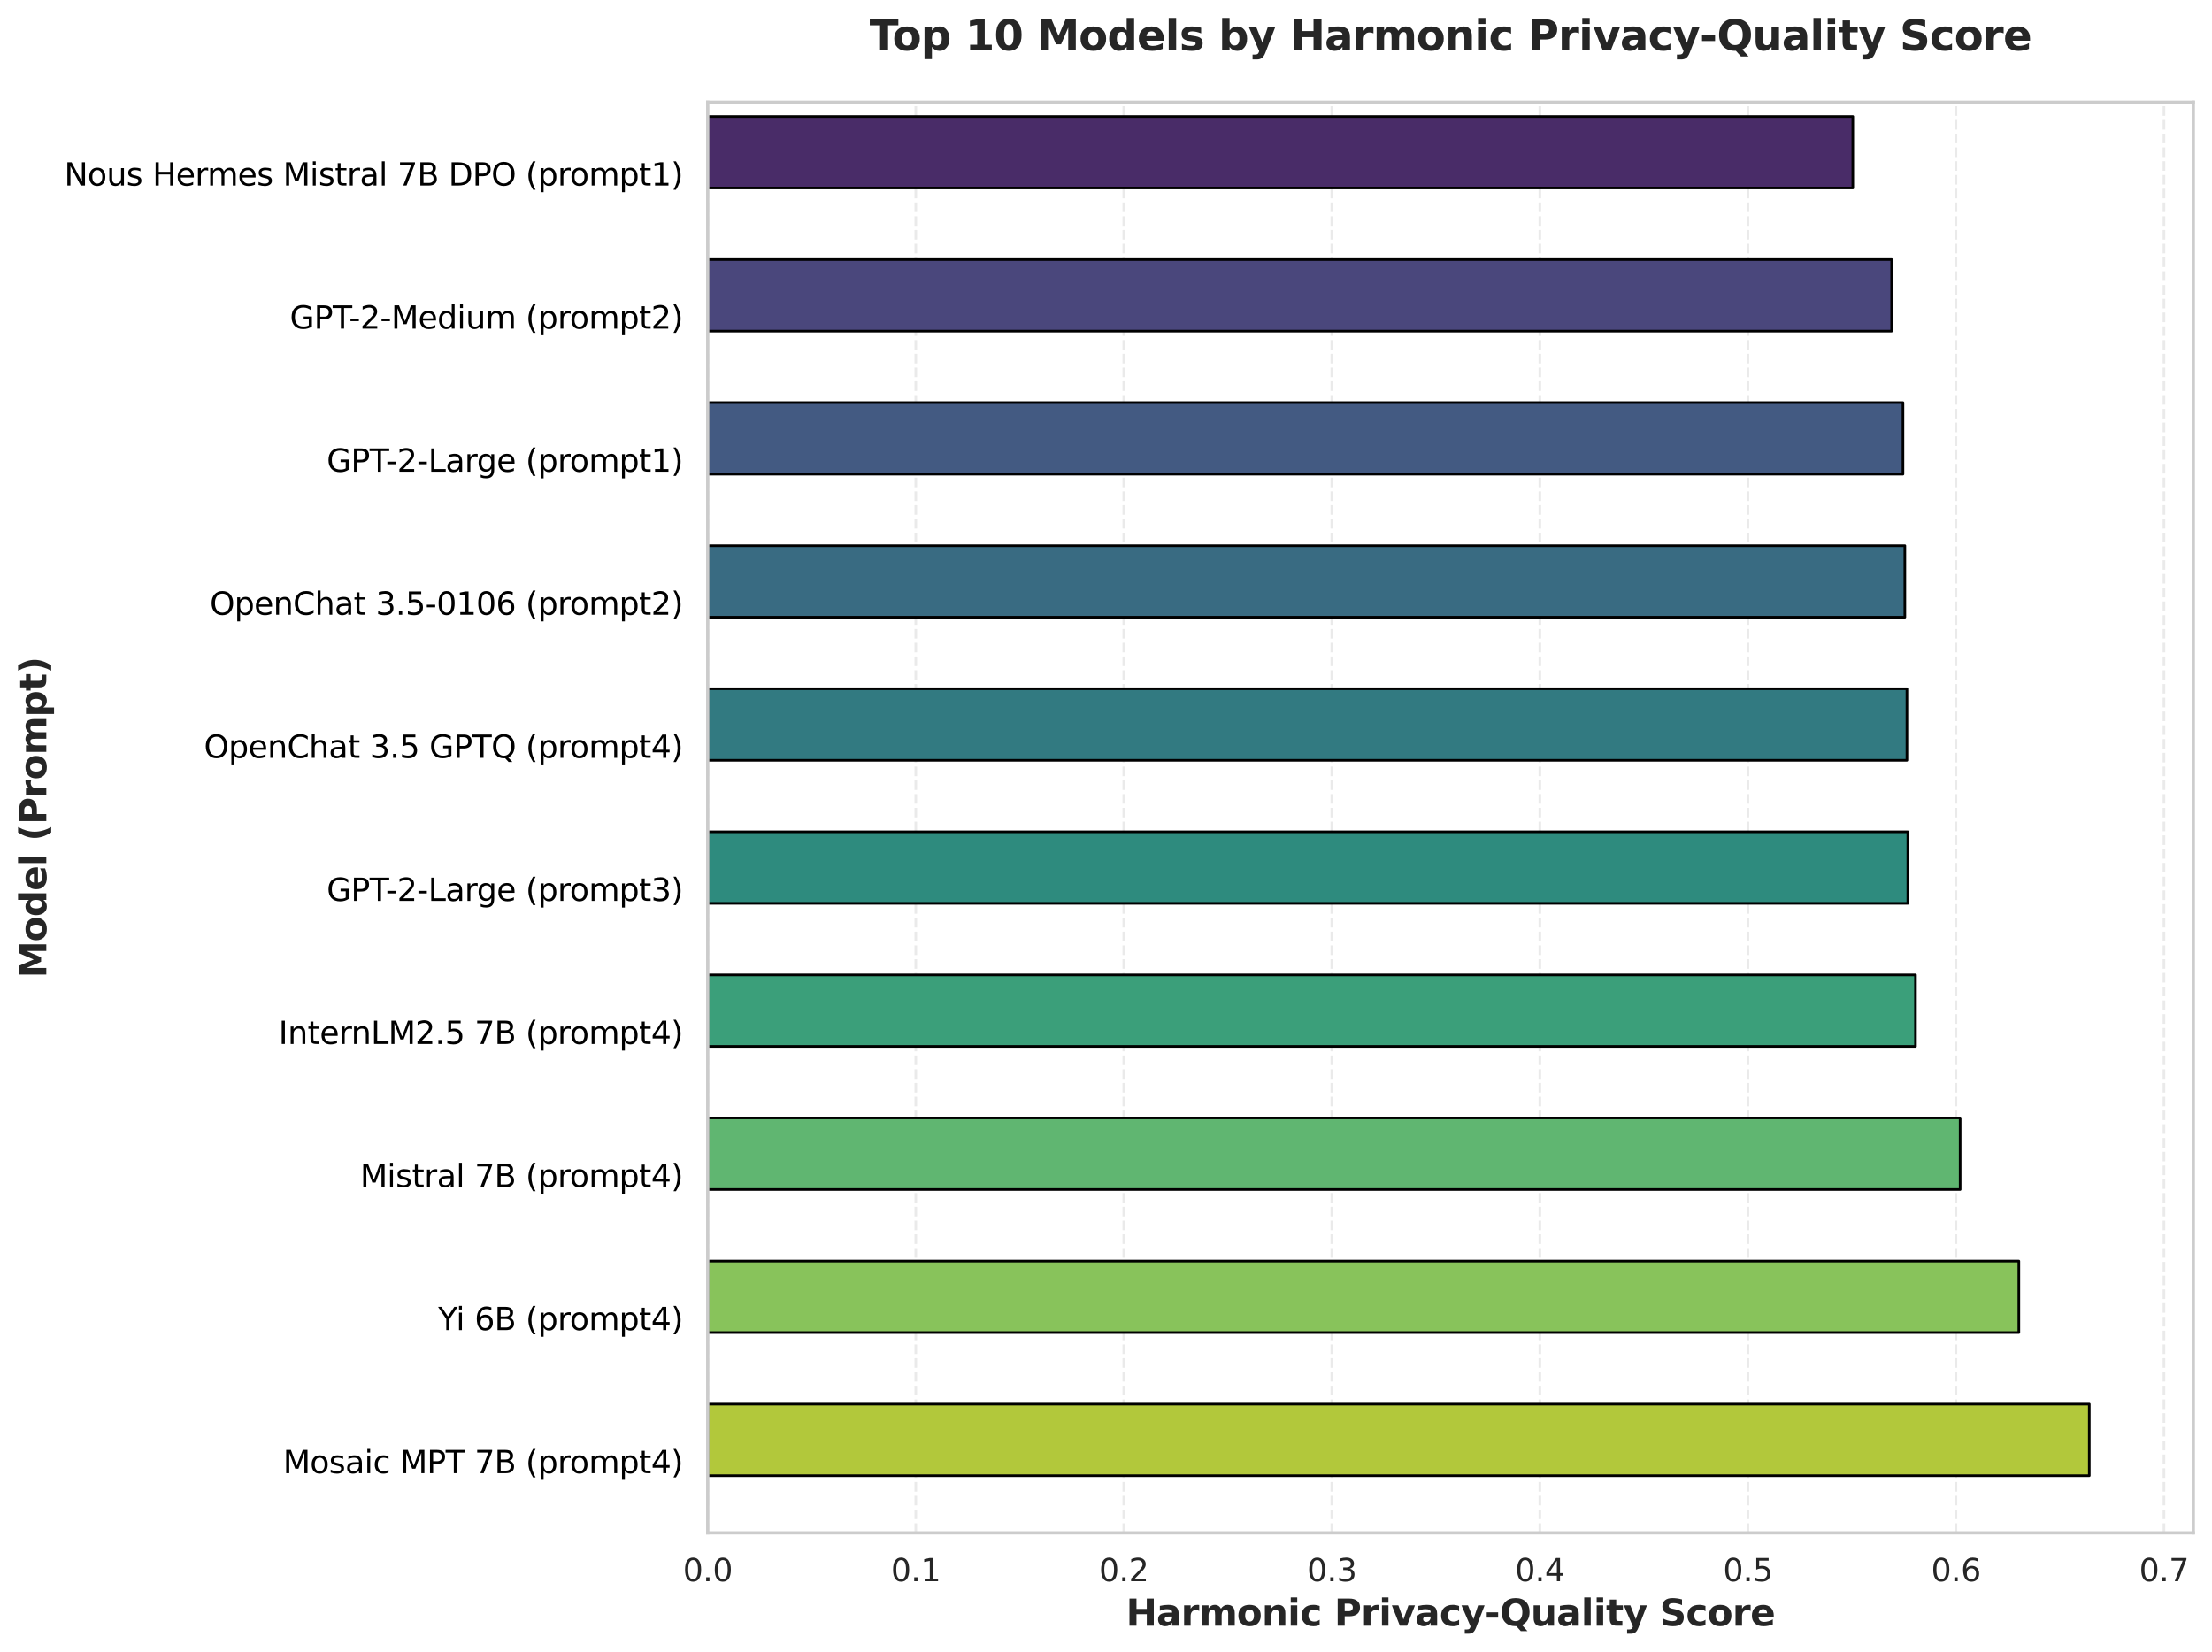 <?xml version="1.0" encoding="utf-8" standalone="no"?>
<!DOCTYPE svg PUBLIC "-//W3C//DTD SVG 1.1//EN"
  "http://www.w3.org/Graphics/SVG/1.1/DTD/svg11.dtd">
<svg xmlns:xlink="http://www.w3.org/1999/xlink" width="852.147pt" height="636.47pt" viewBox="0 0 852.147 636.47" xmlns="http://www.w3.org/2000/svg" version="1.1">
 <defs>
  <style type="text/css">*{stroke-linejoin: round; stroke-linecap: butt}</style>
 </defs>
 <g id="figure_1">
  <g id="patch_1">
   <path d="M 0 636.47 
L 852.147 636.47 
L 852.147 0 
L 0 0 
z
" style="fill: #ffffff"/>
  </g>
  <g id="axes_1">
   <g id="patch_2">
    <path d="M 272.637 590.497 
L 844.947 590.497 
L 844.947 39.358 
L 272.637 39.358 
z
" style="fill: #ffffff"/>
   </g>
   <g id="matplotlib.axis_1">
    <g id="xtick_1">
     <g id="line2d_1">
      <path d="M 272.637 590.497 
L 272.637 39.358 
" clip-path="url(#pc11c93d2ca)" style="fill: none; stroke-dasharray: 3.7,1.6; stroke-dashoffset: 0; stroke: #cccccc; stroke-opacity: 0.4"/>
     </g>
     <g id="text_1">
      <!-- 0.0 -->
      <g style="fill: #262626" transform="translate(263.095 609.116) scale(0.12 -0.12)">
       <defs>
        <path id="DejaVuSans-30" d="M 2034 4250 
Q 1547 4250 1301 3770 
Q 1056 3291 1056 2328 
Q 1056 1369 1301 889 
Q 1547 409 2034 409 
Q 2525 409 2770 889 
Q 3016 1369 3016 2328 
Q 3016 3291 2770 3770 
Q 2525 4250 2034 4250 
z
M 2034 4750 
Q 2819 4750 3233 4129 
Q 3647 3509 3647 2328 
Q 3647 1150 3233 529 
Q 2819 -91 2034 -91 
Q 1250 -91 836 529 
Q 422 1150 422 2328 
Q 422 3509 836 4129 
Q 1250 4750 2034 4750 
z
" transform="scale(0.016)"/>
        <path id="DejaVuSans-2e" d="M 684 794 
L 1344 794 
L 1344 0 
L 684 0 
L 684 794 
z
" transform="scale(0.016)"/>
       </defs>
       <use xlink:href="#DejaVuSans-30"/>
       <use xlink:href="#DejaVuSans-2e" transform="translate(63.623 0)"/>
       <use xlink:href="#DejaVuSans-30" transform="translate(95.41 0)"/>
      </g>
     </g>
    </g>
    <g id="xtick_2">
     <g id="line2d_2">
      <path d="M 352.781 590.497 
L 352.781 39.358 
" clip-path="url(#pc11c93d2ca)" style="fill: none; stroke-dasharray: 3.7,1.6; stroke-dashoffset: 0; stroke: #cccccc; stroke-opacity: 0.4"/>
     </g>
     <g id="text_2">
      <!-- 0.1 -->
      <g style="fill: #262626" transform="translate(343.239 609.116) scale(0.12 -0.12)">
       <defs>
        <path id="DejaVuSans-31" d="M 794 531 
L 1825 531 
L 1825 4091 
L 703 3866 
L 703 4441 
L 1819 4666 
L 2450 4666 
L 2450 531 
L 3481 531 
L 3481 0 
L 794 0 
L 794 531 
z
" transform="scale(0.016)"/>
       </defs>
       <use xlink:href="#DejaVuSans-30"/>
       <use xlink:href="#DejaVuSans-2e" transform="translate(63.623 0)"/>
       <use xlink:href="#DejaVuSans-31" transform="translate(95.41 0)"/>
      </g>
     </g>
    </g>
    <g id="xtick_3">
     <g id="line2d_3">
      <path d="M 432.925 590.497 
L 432.925 39.358 
" clip-path="url(#pc11c93d2ca)" style="fill: none; stroke-dasharray: 3.7,1.6; stroke-dashoffset: 0; stroke: #cccccc; stroke-opacity: 0.4"/>
     </g>
     <g id="text_3">
      <!-- 0.2 -->
      <g style="fill: #262626" transform="translate(423.383 609.116) scale(0.12 -0.12)">
       <defs>
        <path id="DejaVuSans-32" d="M 1228 531 
L 3431 531 
L 3431 0 
L 469 0 
L 469 531 
Q 828 903 1448 1529 
Q 2069 2156 2228 2338 
Q 2531 2678 2651 2914 
Q 2772 3150 2772 3378 
Q 2772 3750 2511 3984 
Q 2250 4219 1831 4219 
Q 1534 4219 1204 4116 
Q 875 4013 500 3803 
L 500 4441 
Q 881 4594 1212 4672 
Q 1544 4750 1819 4750 
Q 2544 4750 2975 4387 
Q 3406 4025 3406 3419 
Q 3406 3131 3298 2873 
Q 3191 2616 2906 2266 
Q 2828 2175 2409 1742 
Q 1991 1309 1228 531 
z
" transform="scale(0.016)"/>
       </defs>
       <use xlink:href="#DejaVuSans-30"/>
       <use xlink:href="#DejaVuSans-2e" transform="translate(63.623 0)"/>
       <use xlink:href="#DejaVuSans-32" transform="translate(95.41 0)"/>
      </g>
     </g>
    </g>
    <g id="xtick_4">
     <g id="line2d_4">
      <path d="M 513.069 590.497 
L 513.069 39.358 
" clip-path="url(#pc11c93d2ca)" style="fill: none; stroke-dasharray: 3.7,1.6; stroke-dashoffset: 0; stroke: #cccccc; stroke-opacity: 0.4"/>
     </g>
     <g id="text_4">
      <!-- 0.3 -->
      <g style="fill: #262626" transform="translate(503.527 609.116) scale(0.12 -0.12)">
       <defs>
        <path id="DejaVuSans-33" d="M 2597 2516 
Q 3050 2419 3304 2112 
Q 3559 1806 3559 1356 
Q 3559 666 3084 287 
Q 2609 -91 1734 -91 
Q 1441 -91 1130 -33 
Q 819 25 488 141 
L 488 750 
Q 750 597 1062 519 
Q 1375 441 1716 441 
Q 2309 441 2620 675 
Q 2931 909 2931 1356 
Q 2931 1769 2642 2001 
Q 2353 2234 1838 2234 
L 1294 2234 
L 1294 2753 
L 1863 2753 
Q 2328 2753 2575 2939 
Q 2822 3125 2822 3475 
Q 2822 3834 2567 4026 
Q 2313 4219 1838 4219 
Q 1578 4219 1281 4162 
Q 984 4106 628 3988 
L 628 4550 
Q 988 4650 1302 4700 
Q 1616 4750 1894 4750 
Q 2613 4750 3031 4423 
Q 3450 4097 3450 3541 
Q 3450 3153 3228 2886 
Q 3006 2619 2597 2516 
z
" transform="scale(0.016)"/>
       </defs>
       <use xlink:href="#DejaVuSans-30"/>
       <use xlink:href="#DejaVuSans-2e" transform="translate(63.623 0)"/>
       <use xlink:href="#DejaVuSans-33" transform="translate(95.41 0)"/>
      </g>
     </g>
    </g>
    <g id="xtick_5">
     <g id="line2d_5">
      <path d="M 593.212 590.497 
L 593.212 39.358 
" clip-path="url(#pc11c93d2ca)" style="fill: none; stroke-dasharray: 3.7,1.6; stroke-dashoffset: 0; stroke: #cccccc; stroke-opacity: 0.4"/>
     </g>
     <g id="text_5">
      <!-- 0.4 -->
      <g style="fill: #262626" transform="translate(583.671 609.116) scale(0.12 -0.12)">
       <defs>
        <path id="DejaVuSans-34" d="M 2419 4116 
L 825 1625 
L 2419 1625 
L 2419 4116 
z
M 2253 4666 
L 3047 4666 
L 3047 1625 
L 3713 1625 
L 3713 1100 
L 3047 1100 
L 3047 0 
L 2419 0 
L 2419 1100 
L 313 1100 
L 313 1709 
L 2253 4666 
z
" transform="scale(0.016)"/>
       </defs>
       <use xlink:href="#DejaVuSans-30"/>
       <use xlink:href="#DejaVuSans-2e" transform="translate(63.623 0)"/>
       <use xlink:href="#DejaVuSans-34" transform="translate(95.41 0)"/>
      </g>
     </g>
    </g>
    <g id="xtick_6">
     <g id="line2d_6">
      <path d="M 673.356 590.497 
L 673.356 39.358 
" clip-path="url(#pc11c93d2ca)" style="fill: none; stroke-dasharray: 3.7,1.6; stroke-dashoffset: 0; stroke: #cccccc; stroke-opacity: 0.4"/>
     </g>
     <g id="text_6">
      <!-- 0.5 -->
      <g style="fill: #262626" transform="translate(663.814 609.116) scale(0.12 -0.12)">
       <defs>
        <path id="DejaVuSans-35" d="M 691 4666 
L 3169 4666 
L 3169 4134 
L 1269 4134 
L 1269 2991 
Q 1406 3038 1543 3061 
Q 1681 3084 1819 3084 
Q 2600 3084 3056 2656 
Q 3513 2228 3513 1497 
Q 3513 744 3044 326 
Q 2575 -91 1722 -91 
Q 1428 -91 1123 -41 
Q 819 9 494 109 
L 494 744 
Q 775 591 1075 516 
Q 1375 441 1709 441 
Q 2250 441 2565 725 
Q 2881 1009 2881 1497 
Q 2881 1984 2565 2268 
Q 2250 2553 1709 2553 
Q 1456 2553 1204 2497 
Q 953 2441 691 2322 
L 691 4666 
z
" transform="scale(0.016)"/>
       </defs>
       <use xlink:href="#DejaVuSans-30"/>
       <use xlink:href="#DejaVuSans-2e" transform="translate(63.623 0)"/>
       <use xlink:href="#DejaVuSans-35" transform="translate(95.41 0)"/>
      </g>
     </g>
    </g>
    <g id="xtick_7">
     <g id="line2d_7">
      <path d="M 753.5 590.497 
L 753.5 39.358 
" clip-path="url(#pc11c93d2ca)" style="fill: none; stroke-dasharray: 3.7,1.6; stroke-dashoffset: 0; stroke: #cccccc; stroke-opacity: 0.4"/>
     </g>
     <g id="text_7">
      <!-- 0.6 -->
      <g style="fill: #262626" transform="translate(743.958 609.116) scale(0.12 -0.12)">
       <defs>
        <path id="DejaVuSans-36" d="M 2113 2584 
Q 1688 2584 1439 2293 
Q 1191 2003 1191 1497 
Q 1191 994 1439 701 
Q 1688 409 2113 409 
Q 2538 409 2786 701 
Q 3034 994 3034 1497 
Q 3034 2003 2786 2293 
Q 2538 2584 2113 2584 
z
M 3366 4563 
L 3366 3988 
Q 3128 4100 2886 4159 
Q 2644 4219 2406 4219 
Q 1781 4219 1451 3797 
Q 1122 3375 1075 2522 
Q 1259 2794 1537 2939 
Q 1816 3084 2150 3084 
Q 2853 3084 3261 2657 
Q 3669 2231 3669 1497 
Q 3669 778 3244 343 
Q 2819 -91 2113 -91 
Q 1303 -91 875 529 
Q 447 1150 447 2328 
Q 447 3434 972 4092 
Q 1497 4750 2381 4750 
Q 2619 4750 2861 4703 
Q 3103 4656 3366 4563 
z
" transform="scale(0.016)"/>
       </defs>
       <use xlink:href="#DejaVuSans-30"/>
       <use xlink:href="#DejaVuSans-2e" transform="translate(63.623 0)"/>
       <use xlink:href="#DejaVuSans-36" transform="translate(95.41 0)"/>
      </g>
     </g>
    </g>
    <g id="xtick_8">
     <g id="line2d_8">
      <path d="M 833.644 590.497 
L 833.644 39.358 
" clip-path="url(#pc11c93d2ca)" style="fill: none; stroke-dasharray: 3.7,1.6; stroke-dashoffset: 0; stroke: #cccccc; stroke-opacity: 0.4"/>
     </g>
     <g id="text_8">
      <!-- 0.7 -->
      <g style="fill: #262626" transform="translate(824.102 609.116) scale(0.12 -0.12)">
       <defs>
        <path id="DejaVuSans-37" d="M 525 4666 
L 3525 4666 
L 3525 4397 
L 1831 0 
L 1172 0 
L 2766 4134 
L 525 4134 
L 525 4666 
z
" transform="scale(0.016)"/>
       </defs>
       <use xlink:href="#DejaVuSans-30"/>
       <use xlink:href="#DejaVuSans-2e" transform="translate(63.623 0)"/>
       <use xlink:href="#DejaVuSans-37" transform="translate(95.41 0)"/>
      </g>
     </g>
    </g>
    <g id="text_9">
     <!-- Harmonic Privacy-Quality Score -->
     <g style="fill: #262626" transform="translate(433.795 626.249) scale(0.14 -0.14)">
      <defs>
       <path id="DejaVuSans-Bold-48" d="M 588 4666 
L 1791 4666 
L 1791 2888 
L 3566 2888 
L 3566 4666 
L 4769 4666 
L 4769 0 
L 3566 0 
L 3566 1978 
L 1791 1978 
L 1791 0 
L 588 0 
L 588 4666 
z
" transform="scale(0.016)"/>
       <path id="DejaVuSans-Bold-61" d="M 2106 1575 
Q 1756 1575 1579 1456 
Q 1403 1338 1403 1106 
Q 1403 894 1545 773 
Q 1688 653 1941 653 
Q 2256 653 2472 879 
Q 2688 1106 2688 1447 
L 2688 1575 
L 2106 1575 
z
M 3816 1997 
L 3816 0 
L 2688 0 
L 2688 519 
Q 2463 200 2181 54 
Q 1900 -91 1497 -91 
Q 953 -91 614 226 
Q 275 544 275 1050 
Q 275 1666 698 1953 
Q 1122 2241 2028 2241 
L 2688 2241 
L 2688 2328 
Q 2688 2594 2478 2717 
Q 2269 2841 1825 2841 
Q 1466 2841 1156 2769 
Q 847 2697 581 2553 
L 581 3406 
Q 941 3494 1303 3539 
Q 1666 3584 2028 3584 
Q 2975 3584 3395 3211 
Q 3816 2838 3816 1997 
z
" transform="scale(0.016)"/>
       <path id="DejaVuSans-Bold-72" d="M 3138 2547 
Q 2991 2616 2845 2648 
Q 2700 2681 2553 2681 
Q 2122 2681 1889 2404 
Q 1656 2128 1656 1613 
L 1656 0 
L 538 0 
L 538 3500 
L 1656 3500 
L 1656 2925 
Q 1872 3269 2151 3426 
Q 2431 3584 2822 3584 
Q 2878 3584 2943 3579 
Q 3009 3575 3134 3559 
L 3138 2547 
z
" transform="scale(0.016)"/>
       <path id="DejaVuSans-Bold-6d" d="M 3781 2919 
Q 3994 3244 4286 3414 
Q 4578 3584 4928 3584 
Q 5531 3584 5847 3212 
Q 6163 2841 6163 2131 
L 6163 0 
L 5038 0 
L 5038 1825 
Q 5041 1866 5042 1909 
Q 5044 1953 5044 2034 
Q 5044 2406 4934 2573 
Q 4825 2741 4581 2741 
Q 4263 2741 4089 2478 
Q 3916 2216 3909 1719 
L 3909 0 
L 2784 0 
L 2784 1825 
Q 2784 2406 2684 2573 
Q 2584 2741 2328 2741 
Q 2006 2741 1831 2477 
Q 1656 2213 1656 1722 
L 1656 0 
L 531 0 
L 531 3500 
L 1656 3500 
L 1656 2988 
Q 1863 3284 2130 3434 
Q 2397 3584 2719 3584 
Q 3081 3584 3359 3409 
Q 3638 3234 3781 2919 
z
" transform="scale(0.016)"/>
       <path id="DejaVuSans-Bold-6f" d="M 2203 2784 
Q 1831 2784 1636 2517 
Q 1441 2250 1441 1747 
Q 1441 1244 1636 976 
Q 1831 709 2203 709 
Q 2569 709 2762 976 
Q 2956 1244 2956 1747 
Q 2956 2250 2762 2517 
Q 2569 2784 2203 2784 
z
M 2203 3584 
Q 3106 3584 3614 3096 
Q 4122 2609 4122 1747 
Q 4122 884 3614 396 
Q 3106 -91 2203 -91 
Q 1297 -91 786 396 
Q 275 884 275 1747 
Q 275 2609 786 3096 
Q 1297 3584 2203 3584 
z
" transform="scale(0.016)"/>
       <path id="DejaVuSans-Bold-6e" d="M 4056 2131 
L 4056 0 
L 2931 0 
L 2931 347 
L 2931 1631 
Q 2931 2084 2911 2256 
Q 2891 2428 2841 2509 
Q 2775 2619 2662 2680 
Q 2550 2741 2406 2741 
Q 2056 2741 1856 2470 
Q 1656 2200 1656 1722 
L 1656 0 
L 538 0 
L 538 3500 
L 1656 3500 
L 1656 2988 
Q 1909 3294 2193 3439 
Q 2478 3584 2822 3584 
Q 3428 3584 3742 3212 
Q 4056 2841 4056 2131 
z
" transform="scale(0.016)"/>
       <path id="DejaVuSans-Bold-69" d="M 538 3500 
L 1656 3500 
L 1656 0 
L 538 0 
L 538 3500 
z
M 538 4863 
L 1656 4863 
L 1656 3950 
L 538 3950 
L 538 4863 
z
" transform="scale(0.016)"/>
       <path id="DejaVuSans-Bold-63" d="M 3366 3391 
L 3366 2478 
Q 3138 2634 2908 2709 
Q 2678 2784 2431 2784 
Q 1963 2784 1702 2511 
Q 1441 2238 1441 1747 
Q 1441 1256 1702 982 
Q 1963 709 2431 709 
Q 2694 709 2930 787 
Q 3166 866 3366 1019 
L 3366 103 
Q 3103 6 2833 -42 
Q 2563 -91 2291 -91 
Q 1344 -91 809 395 
Q 275 881 275 1747 
Q 275 2613 809 3098 
Q 1344 3584 2291 3584 
Q 2566 3584 2833 3536 
Q 3100 3488 3366 3391 
z
" transform="scale(0.016)"/>
       <path id="DejaVuSans-Bold-20" transform="scale(0.016)"/>
       <path id="DejaVuSans-Bold-50" d="M 588 4666 
L 2584 4666 
Q 3475 4666 3951 4270 
Q 4428 3875 4428 3144 
Q 4428 2409 3951 2014 
Q 3475 1619 2584 1619 
L 1791 1619 
L 1791 0 
L 588 0 
L 588 4666 
z
M 1791 3794 
L 1791 2491 
L 2456 2491 
Q 2806 2491 2997 2661 
Q 3188 2831 3188 3144 
Q 3188 3456 2997 3625 
Q 2806 3794 2456 3794 
L 1791 3794 
z
" transform="scale(0.016)"/>
       <path id="DejaVuSans-Bold-76" d="M 97 3500 
L 1216 3500 
L 2088 1081 
L 2956 3500 
L 4078 3500 
L 2700 0 
L 1472 0 
L 97 3500 
z
" transform="scale(0.016)"/>
       <path id="DejaVuSans-Bold-79" d="M 78 3500 
L 1197 3500 
L 2138 1125 
L 2938 3500 
L 4056 3500 
L 2584 -331 
Q 2363 -916 2067 -1148 
Q 1772 -1381 1288 -1381 
L 641 -1381 
L 641 -647 
L 991 -647 
Q 1275 -647 1404 -556 
Q 1534 -466 1606 -231 
L 1638 -134 
L 78 3500 
z
" transform="scale(0.016)"/>
       <path id="DejaVuSans-Bold-2d" d="M 347 2297 
L 2309 2297 
L 2309 1388 
L 347 1388 
L 347 2297 
z
" transform="scale(0.016)"/>
       <path id="DejaVuSans-Bold-51" d="M 2847 -84 
L 2753 -84 
Q 1600 -84 959 553 
Q 319 1191 319 2328 
Q 319 3463 958 4106 
Q 1597 4750 2719 4750 
Q 3853 4750 4486 4112 
Q 5119 3475 5119 2328 
Q 5119 1541 4783 972 
Q 4447 403 3816 116 
L 4756 -934 
L 3609 -934 
L 2847 -84 
z
M 2719 3878 
Q 2169 3878 1866 3472 
Q 1563 3066 1563 2328 
Q 1563 1578 1859 1179 
Q 2156 781 2719 781 
Q 3272 781 3575 1187 
Q 3878 1594 3878 2328 
Q 3878 3066 3575 3472 
Q 3272 3878 2719 3878 
z
" transform="scale(0.016)"/>
       <path id="DejaVuSans-Bold-75" d="M 500 1363 
L 500 3500 
L 1625 3500 
L 1625 3150 
Q 1625 2866 1622 2436 
Q 1619 2006 1619 1863 
Q 1619 1441 1641 1255 
Q 1663 1069 1716 984 
Q 1784 875 1895 815 
Q 2006 756 2150 756 
Q 2500 756 2700 1025 
Q 2900 1294 2900 1772 
L 2900 3500 
L 4019 3500 
L 4019 0 
L 2900 0 
L 2900 506 
Q 2647 200 2364 54 
Q 2081 -91 1741 -91 
Q 1134 -91 817 281 
Q 500 653 500 1363 
z
" transform="scale(0.016)"/>
       <path id="DejaVuSans-Bold-6c" d="M 538 4863 
L 1656 4863 
L 1656 0 
L 538 0 
L 538 4863 
z
" transform="scale(0.016)"/>
       <path id="DejaVuSans-Bold-74" d="M 1759 4494 
L 1759 3500 
L 2913 3500 
L 2913 2700 
L 1759 2700 
L 1759 1216 
Q 1759 972 1856 886 
Q 1953 800 2241 800 
L 2816 800 
L 2816 0 
L 1856 0 
Q 1194 0 917 276 
Q 641 553 641 1216 
L 641 2700 
L 84 2700 
L 84 3500 
L 641 3500 
L 641 4494 
L 1759 4494 
z
" transform="scale(0.016)"/>
       <path id="DejaVuSans-Bold-53" d="M 3834 4519 
L 3834 3531 
Q 3450 3703 3084 3790 
Q 2719 3878 2394 3878 
Q 1963 3878 1756 3759 
Q 1550 3641 1550 3391 
Q 1550 3203 1689 3098 
Q 1828 2994 2194 2919 
L 2706 2816 
Q 3484 2659 3812 2340 
Q 4141 2022 4141 1434 
Q 4141 663 3683 286 
Q 3225 -91 2284 -91 
Q 1841 -91 1394 -6 
Q 947 78 500 244 
L 500 1259 
Q 947 1022 1364 901 
Q 1781 781 2169 781 
Q 2563 781 2772 912 
Q 2981 1044 2981 1288 
Q 2981 1506 2839 1625 
Q 2697 1744 2272 1838 
L 1806 1941 
Q 1106 2091 782 2419 
Q 459 2747 459 3303 
Q 459 4000 909 4375 
Q 1359 4750 2203 4750 
Q 2588 4750 2994 4692 
Q 3400 4634 3834 4519 
z
" transform="scale(0.016)"/>
       <path id="DejaVuSans-Bold-65" d="M 4031 1759 
L 4031 1441 
L 1416 1441 
Q 1456 1047 1700 850 
Q 1944 653 2381 653 
Q 2734 653 3104 758 
Q 3475 863 3866 1075 
L 3866 213 
Q 3469 63 3072 -14 
Q 2675 -91 2278 -91 
Q 1328 -91 801 392 
Q 275 875 275 1747 
Q 275 2603 792 3093 
Q 1309 3584 2216 3584 
Q 3041 3584 3536 3087 
Q 4031 2591 4031 1759 
z
M 2881 2131 
Q 2881 2450 2695 2645 
Q 2509 2841 2209 2841 
Q 1884 2841 1681 2658 
Q 1478 2475 1428 2131 
L 2881 2131 
z
" transform="scale(0.016)"/>
      </defs>
      <use xlink:href="#DejaVuSans-Bold-48"/>
      <use xlink:href="#DejaVuSans-Bold-61" transform="translate(83.691 0)"/>
      <use xlink:href="#DejaVuSans-Bold-72" transform="translate(151.172 0)"/>
      <use xlink:href="#DejaVuSans-Bold-6d" transform="translate(200.488 0)"/>
      <use xlink:href="#DejaVuSans-Bold-6f" transform="translate(304.688 0)"/>
      <use xlink:href="#DejaVuSans-Bold-6e" transform="translate(373.389 0)"/>
      <use xlink:href="#DejaVuSans-Bold-69" transform="translate(444.58 0)"/>
      <use xlink:href="#DejaVuSans-Bold-63" transform="translate(478.857 0)"/>
      <use xlink:href="#DejaVuSans-Bold-20" transform="translate(538.135 0)"/>
      <use xlink:href="#DejaVuSans-Bold-50" transform="translate(572.949 0)"/>
      <use xlink:href="#DejaVuSans-Bold-72" transform="translate(646.24 0)"/>
      <use xlink:href="#DejaVuSans-Bold-69" transform="translate(695.557 0)"/>
      <use xlink:href="#DejaVuSans-Bold-76" transform="translate(729.834 0)"/>
      <use xlink:href="#DejaVuSans-Bold-61" transform="translate(795.02 0)"/>
      <use xlink:href="#DejaVuSans-Bold-63" transform="translate(862.5 0)"/>
      <use xlink:href="#DejaVuSans-Bold-79" transform="translate(921.777 0)"/>
      <use xlink:href="#DejaVuSans-Bold-2d" transform="translate(986.963 0)"/>
      <use xlink:href="#DejaVuSans-Bold-51" transform="translate(1028.467 0)"/>
      <use xlink:href="#DejaVuSans-Bold-75" transform="translate(1113.477 0)"/>
      <use xlink:href="#DejaVuSans-Bold-61" transform="translate(1184.668 0)"/>
      <use xlink:href="#DejaVuSans-Bold-6c" transform="translate(1252.148 0)"/>
      <use xlink:href="#DejaVuSans-Bold-69" transform="translate(1286.426 0)"/>
      <use xlink:href="#DejaVuSans-Bold-74" transform="translate(1320.703 0)"/>
      <use xlink:href="#DejaVuSans-Bold-79" transform="translate(1368.506 0)"/>
      <use xlink:href="#DejaVuSans-Bold-20" transform="translate(1433.691 0)"/>
      <use xlink:href="#DejaVuSans-Bold-53" transform="translate(1468.506 0)"/>
      <use xlink:href="#DejaVuSans-Bold-63" transform="translate(1540.527 0)"/>
      <use xlink:href="#DejaVuSans-Bold-6f" transform="translate(1599.805 0)"/>
      <use xlink:href="#DejaVuSans-Bold-72" transform="translate(1668.506 0)"/>
      <use xlink:href="#DejaVuSans-Bold-65" transform="translate(1717.822 0)"/>
     </g>
    </g>
   </g>
   <g id="matplotlib.axis_2">
    <g id="ytick_1">
     <g id="text_10">
      <!-- Nous Hermes Mistral 7B DPO (prompt1) -->
      <g transform="translate(24.749 71.474) scale(0.12 -0.12)">
       <defs>
        <path id="DejaVuSans-4e" d="M 628 4666 
L 1478 4666 
L 3547 763 
L 3547 4666 
L 4159 4666 
L 4159 0 
L 3309 0 
L 1241 3903 
L 1241 0 
L 628 0 
L 628 4666 
z
" transform="scale(0.016)"/>
        <path id="DejaVuSans-6f" d="M 1959 3097 
Q 1497 3097 1228 2736 
Q 959 2375 959 1747 
Q 959 1119 1226 758 
Q 1494 397 1959 397 
Q 2419 397 2687 759 
Q 2956 1122 2956 1747 
Q 2956 2369 2687 2733 
Q 2419 3097 1959 3097 
z
M 1959 3584 
Q 2709 3584 3137 3096 
Q 3566 2609 3566 1747 
Q 3566 888 3137 398 
Q 2709 -91 1959 -91 
Q 1206 -91 779 398 
Q 353 888 353 1747 
Q 353 2609 779 3096 
Q 1206 3584 1959 3584 
z
" transform="scale(0.016)"/>
        <path id="DejaVuSans-75" d="M 544 1381 
L 544 3500 
L 1119 3500 
L 1119 1403 
Q 1119 906 1312 657 
Q 1506 409 1894 409 
Q 2359 409 2629 706 
Q 2900 1003 2900 1516 
L 2900 3500 
L 3475 3500 
L 3475 0 
L 2900 0 
L 2900 538 
Q 2691 219 2414 64 
Q 2138 -91 1772 -91 
Q 1169 -91 856 284 
Q 544 659 544 1381 
z
M 1991 3584 
L 1991 3584 
z
" transform="scale(0.016)"/>
        <path id="DejaVuSans-73" d="M 2834 3397 
L 2834 2853 
Q 2591 2978 2328 3040 
Q 2066 3103 1784 3103 
Q 1356 3103 1142 2972 
Q 928 2841 928 2578 
Q 928 2378 1081 2264 
Q 1234 2150 1697 2047 
L 1894 2003 
Q 2506 1872 2764 1633 
Q 3022 1394 3022 966 
Q 3022 478 2636 193 
Q 2250 -91 1575 -91 
Q 1294 -91 989 -36 
Q 684 19 347 128 
L 347 722 
Q 666 556 975 473 
Q 1284 391 1588 391 
Q 1994 391 2212 530 
Q 2431 669 2431 922 
Q 2431 1156 2273 1281 
Q 2116 1406 1581 1522 
L 1381 1569 
Q 847 1681 609 1914 
Q 372 2147 372 2553 
Q 372 3047 722 3315 
Q 1072 3584 1716 3584 
Q 2034 3584 2315 3537 
Q 2597 3491 2834 3397 
z
" transform="scale(0.016)"/>
        <path id="DejaVuSans-20" transform="scale(0.016)"/>
        <path id="DejaVuSans-48" d="M 628 4666 
L 1259 4666 
L 1259 2753 
L 3553 2753 
L 3553 4666 
L 4184 4666 
L 4184 0 
L 3553 0 
L 3553 2222 
L 1259 2222 
L 1259 0 
L 628 0 
L 628 4666 
z
" transform="scale(0.016)"/>
        <path id="DejaVuSans-65" d="M 3597 1894 
L 3597 1613 
L 953 1613 
Q 991 1019 1311 708 
Q 1631 397 2203 397 
Q 2534 397 2845 478 
Q 3156 559 3463 722 
L 3463 178 
Q 3153 47 2828 -22 
Q 2503 -91 2169 -91 
Q 1331 -91 842 396 
Q 353 884 353 1716 
Q 353 2575 817 3079 
Q 1281 3584 2069 3584 
Q 2775 3584 3186 3129 
Q 3597 2675 3597 1894 
z
M 3022 2063 
Q 3016 2534 2758 2815 
Q 2500 3097 2075 3097 
Q 1594 3097 1305 2825 
Q 1016 2553 972 2059 
L 3022 2063 
z
" transform="scale(0.016)"/>
        <path id="DejaVuSans-72" d="M 2631 2963 
Q 2534 3019 2420 3045 
Q 2306 3072 2169 3072 
Q 1681 3072 1420 2755 
Q 1159 2438 1159 1844 
L 1159 0 
L 581 0 
L 581 3500 
L 1159 3500 
L 1159 2956 
Q 1341 3275 1631 3429 
Q 1922 3584 2338 3584 
Q 2397 3584 2469 3576 
Q 2541 3569 2628 3553 
L 2631 2963 
z
" transform="scale(0.016)"/>
        <path id="DejaVuSans-6d" d="M 3328 2828 
Q 3544 3216 3844 3400 
Q 4144 3584 4550 3584 
Q 5097 3584 5394 3201 
Q 5691 2819 5691 2113 
L 5691 0 
L 5113 0 
L 5113 2094 
Q 5113 2597 4934 2840 
Q 4756 3084 4391 3084 
Q 3944 3084 3684 2787 
Q 3425 2491 3425 1978 
L 3425 0 
L 2847 0 
L 2847 2094 
Q 2847 2600 2669 2842 
Q 2491 3084 2119 3084 
Q 1678 3084 1418 2786 
Q 1159 2488 1159 1978 
L 1159 0 
L 581 0 
L 581 3500 
L 1159 3500 
L 1159 2956 
Q 1356 3278 1631 3431 
Q 1906 3584 2284 3584 
Q 2666 3584 2933 3390 
Q 3200 3197 3328 2828 
z
" transform="scale(0.016)"/>
        <path id="DejaVuSans-4d" d="M 628 4666 
L 1569 4666 
L 2759 1491 
L 3956 4666 
L 4897 4666 
L 4897 0 
L 4281 0 
L 4281 4097 
L 3078 897 
L 2444 897 
L 1241 4097 
L 1241 0 
L 628 0 
L 628 4666 
z
" transform="scale(0.016)"/>
        <path id="DejaVuSans-69" d="M 603 3500 
L 1178 3500 
L 1178 0 
L 603 0 
L 603 3500 
z
M 603 4863 
L 1178 4863 
L 1178 4134 
L 603 4134 
L 603 4863 
z
" transform="scale(0.016)"/>
        <path id="DejaVuSans-74" d="M 1172 4494 
L 1172 3500 
L 2356 3500 
L 2356 3053 
L 1172 3053 
L 1172 1153 
Q 1172 725 1289 603 
Q 1406 481 1766 481 
L 2356 481 
L 2356 0 
L 1766 0 
Q 1100 0 847 248 
Q 594 497 594 1153 
L 594 3053 
L 172 3053 
L 172 3500 
L 594 3500 
L 594 4494 
L 1172 4494 
z
" transform="scale(0.016)"/>
        <path id="DejaVuSans-61" d="M 2194 1759 
Q 1497 1759 1228 1600 
Q 959 1441 959 1056 
Q 959 750 1161 570 
Q 1363 391 1709 391 
Q 2188 391 2477 730 
Q 2766 1069 2766 1631 
L 2766 1759 
L 2194 1759 
z
M 3341 1997 
L 3341 0 
L 2766 0 
L 2766 531 
Q 2569 213 2275 61 
Q 1981 -91 1556 -91 
Q 1019 -91 701 211 
Q 384 513 384 1019 
Q 384 1609 779 1909 
Q 1175 2209 1959 2209 
L 2766 2209 
L 2766 2266 
Q 2766 2663 2505 2880 
Q 2244 3097 1772 3097 
Q 1472 3097 1187 3025 
Q 903 2953 641 2809 
L 641 3341 
Q 956 3463 1253 3523 
Q 1550 3584 1831 3584 
Q 2591 3584 2966 3190 
Q 3341 2797 3341 1997 
z
" transform="scale(0.016)"/>
        <path id="DejaVuSans-6c" d="M 603 4863 
L 1178 4863 
L 1178 0 
L 603 0 
L 603 4863 
z
" transform="scale(0.016)"/>
        <path id="DejaVuSans-42" d="M 1259 2228 
L 1259 519 
L 2272 519 
Q 2781 519 3026 730 
Q 3272 941 3272 1375 
Q 3272 1813 3026 2020 
Q 2781 2228 2272 2228 
L 1259 2228 
z
M 1259 4147 
L 1259 2741 
L 2194 2741 
Q 2656 2741 2882 2914 
Q 3109 3088 3109 3444 
Q 3109 3797 2882 3972 
Q 2656 4147 2194 4147 
L 1259 4147 
z
M 628 4666 
L 2241 4666 
Q 2963 4666 3353 4366 
Q 3744 4066 3744 3513 
Q 3744 3084 3544 2831 
Q 3344 2578 2956 2516 
Q 3422 2416 3680 2098 
Q 3938 1781 3938 1306 
Q 3938 681 3513 340 
Q 3088 0 2303 0 
L 628 0 
L 628 4666 
z
" transform="scale(0.016)"/>
        <path id="DejaVuSans-44" d="M 1259 4147 
L 1259 519 
L 2022 519 
Q 2988 519 3436 956 
Q 3884 1394 3884 2338 
Q 3884 3275 3436 3711 
Q 2988 4147 2022 4147 
L 1259 4147 
z
M 628 4666 
L 1925 4666 
Q 3281 4666 3915 4102 
Q 4550 3538 4550 2338 
Q 4550 1131 3912 565 
Q 3275 0 1925 0 
L 628 0 
L 628 4666 
z
" transform="scale(0.016)"/>
        <path id="DejaVuSans-50" d="M 1259 4147 
L 1259 2394 
L 2053 2394 
Q 2494 2394 2734 2622 
Q 2975 2850 2975 3272 
Q 2975 3691 2734 3919 
Q 2494 4147 2053 4147 
L 1259 4147 
z
M 628 4666 
L 2053 4666 
Q 2838 4666 3239 4311 
Q 3641 3956 3641 3272 
Q 3641 2581 3239 2228 
Q 2838 1875 2053 1875 
L 1259 1875 
L 1259 0 
L 628 0 
L 628 4666 
z
" transform="scale(0.016)"/>
        <path id="DejaVuSans-4f" d="M 2522 4238 
Q 1834 4238 1429 3725 
Q 1025 3213 1025 2328 
Q 1025 1447 1429 934 
Q 1834 422 2522 422 
Q 3209 422 3611 934 
Q 4013 1447 4013 2328 
Q 4013 3213 3611 3725 
Q 3209 4238 2522 4238 
z
M 2522 4750 
Q 3503 4750 4090 4092 
Q 4678 3434 4678 2328 
Q 4678 1225 4090 567 
Q 3503 -91 2522 -91 
Q 1538 -91 948 565 
Q 359 1222 359 2328 
Q 359 3434 948 4092 
Q 1538 4750 2522 4750 
z
" transform="scale(0.016)"/>
        <path id="DejaVuSans-28" d="M 1984 4856 
Q 1566 4138 1362 3434 
Q 1159 2731 1159 2009 
Q 1159 1288 1364 580 
Q 1569 -128 1984 -844 
L 1484 -844 
Q 1016 -109 783 600 
Q 550 1309 550 2009 
Q 550 2706 781 3412 
Q 1013 4119 1484 4856 
L 1984 4856 
z
" transform="scale(0.016)"/>
        <path id="DejaVuSans-70" d="M 1159 525 
L 1159 -1331 
L 581 -1331 
L 581 3500 
L 1159 3500 
L 1159 2969 
Q 1341 3281 1617 3432 
Q 1894 3584 2278 3584 
Q 2916 3584 3314 3078 
Q 3713 2572 3713 1747 
Q 3713 922 3314 415 
Q 2916 -91 2278 -91 
Q 1894 -91 1617 61 
Q 1341 213 1159 525 
z
M 3116 1747 
Q 3116 2381 2855 2742 
Q 2594 3103 2138 3103 
Q 1681 3103 1420 2742 
Q 1159 2381 1159 1747 
Q 1159 1113 1420 752 
Q 1681 391 2138 391 
Q 2594 391 2855 752 
Q 3116 1113 3116 1747 
z
" transform="scale(0.016)"/>
        <path id="DejaVuSans-29" d="M 513 4856 
L 1013 4856 
Q 1481 4119 1714 3412 
Q 1947 2706 1947 2009 
Q 1947 1309 1714 600 
Q 1481 -109 1013 -844 
L 513 -844 
Q 928 -128 1133 580 
Q 1338 1288 1338 2009 
Q 1338 2731 1133 3434 
Q 928 4138 513 4856 
z
" transform="scale(0.016)"/>
       </defs>
       <use xlink:href="#DejaVuSans-4e"/>
       <use xlink:href="#DejaVuSans-6f" transform="translate(74.805 0)"/>
       <use xlink:href="#DejaVuSans-75" transform="translate(135.986 0)"/>
       <use xlink:href="#DejaVuSans-73" transform="translate(199.365 0)"/>
       <use xlink:href="#DejaVuSans-20" transform="translate(251.465 0)"/>
       <use xlink:href="#DejaVuSans-48" transform="translate(283.252 0)"/>
       <use xlink:href="#DejaVuSans-65" transform="translate(358.447 0)"/>
       <use xlink:href="#DejaVuSans-72" transform="translate(419.971 0)"/>
       <use xlink:href="#DejaVuSans-6d" transform="translate(459.334 0)"/>
       <use xlink:href="#DejaVuSans-65" transform="translate(556.746 0)"/>
       <use xlink:href="#DejaVuSans-73" transform="translate(618.27 0)"/>
       <use xlink:href="#DejaVuSans-20" transform="translate(670.369 0)"/>
       <use xlink:href="#DejaVuSans-4d" transform="translate(702.156 0)"/>
       <use xlink:href="#DejaVuSans-69" transform="translate(788.436 0)"/>
       <use xlink:href="#DejaVuSans-73" transform="translate(816.219 0)"/>
       <use xlink:href="#DejaVuSans-74" transform="translate(868.318 0)"/>
       <use xlink:href="#DejaVuSans-72" transform="translate(907.527 0)"/>
       <use xlink:href="#DejaVuSans-61" transform="translate(948.641 0)"/>
       <use xlink:href="#DejaVuSans-6c" transform="translate(1009.92 0)"/>
       <use xlink:href="#DejaVuSans-20" transform="translate(1037.703 0)"/>
       <use xlink:href="#DejaVuSans-37" transform="translate(1069.49 0)"/>
       <use xlink:href="#DejaVuSans-42" transform="translate(1133.113 0)"/>
       <use xlink:href="#DejaVuSans-20" transform="translate(1201.717 0)"/>
       <use xlink:href="#DejaVuSans-44" transform="translate(1233.504 0)"/>
       <use xlink:href="#DejaVuSans-50" transform="translate(1310.506 0)"/>
       <use xlink:href="#DejaVuSans-4f" transform="translate(1370.809 0)"/>
       <use xlink:href="#DejaVuSans-20" transform="translate(1449.52 0)"/>
       <use xlink:href="#DejaVuSans-28" transform="translate(1481.307 0)"/>
       <use xlink:href="#DejaVuSans-70" transform="translate(1520.32 0)"/>
       <use xlink:href="#DejaVuSans-72" transform="translate(1583.797 0)"/>
       <use xlink:href="#DejaVuSans-6f" transform="translate(1622.66 0)"/>
       <use xlink:href="#DejaVuSans-6d" transform="translate(1683.842 0)"/>
       <use xlink:href="#DejaVuSans-70" transform="translate(1781.254 0)"/>
       <use xlink:href="#DejaVuSans-74" transform="translate(1844.73 0)"/>
       <use xlink:href="#DejaVuSans-31" transform="translate(1883.939 0)"/>
       <use xlink:href="#DejaVuSans-29" transform="translate(1947.562 0)"/>
      </g>
     </g>
    </g>
    <g id="ytick_2">
     <g id="text_11">
      <!-- GPT-2-Medium (prompt2) -->
      <g transform="translate(111.644 126.588) scale(0.12 -0.12)">
       <defs>
        <path id="DejaVuSans-47" d="M 3809 666 
L 3809 1919 
L 2778 1919 
L 2778 2438 
L 4434 2438 
L 4434 434 
Q 4069 175 3628 42 
Q 3188 -91 2688 -91 
Q 1594 -91 976 548 
Q 359 1188 359 2328 
Q 359 3472 976 4111 
Q 1594 4750 2688 4750 
Q 3144 4750 3555 4637 
Q 3966 4525 4313 4306 
L 4313 3634 
Q 3963 3931 3569 4081 
Q 3175 4231 2741 4231 
Q 1884 4231 1454 3753 
Q 1025 3275 1025 2328 
Q 1025 1384 1454 906 
Q 1884 428 2741 428 
Q 3075 428 3337 486 
Q 3600 544 3809 666 
z
" transform="scale(0.016)"/>
        <path id="DejaVuSans-54" d="M -19 4666 
L 3928 4666 
L 3928 4134 
L 2272 4134 
L 2272 0 
L 1638 0 
L 1638 4134 
L -19 4134 
L -19 4666 
z
" transform="scale(0.016)"/>
        <path id="DejaVuSans-2d" d="M 313 2009 
L 1997 2009 
L 1997 1497 
L 313 1497 
L 313 2009 
z
" transform="scale(0.016)"/>
        <path id="DejaVuSans-64" d="M 2906 2969 
L 2906 4863 
L 3481 4863 
L 3481 0 
L 2906 0 
L 2906 525 
Q 2725 213 2448 61 
Q 2172 -91 1784 -91 
Q 1150 -91 751 415 
Q 353 922 353 1747 
Q 353 2572 751 3078 
Q 1150 3584 1784 3584 
Q 2172 3584 2448 3432 
Q 2725 3281 2906 2969 
z
M 947 1747 
Q 947 1113 1208 752 
Q 1469 391 1925 391 
Q 2381 391 2643 752 
Q 2906 1113 2906 1747 
Q 2906 2381 2643 2742 
Q 2381 3103 1925 3103 
Q 1469 3103 1208 2742 
Q 947 2381 947 1747 
z
" transform="scale(0.016)"/>
       </defs>
       <use xlink:href="#DejaVuSans-47"/>
       <use xlink:href="#DejaVuSans-50" transform="translate(77.49 0)"/>
       <use xlink:href="#DejaVuSans-54" transform="translate(137.793 0)"/>
       <use xlink:href="#DejaVuSans-2d" transform="translate(189.752 0)"/>
       <use xlink:href="#DejaVuSans-32" transform="translate(225.836 0)"/>
       <use xlink:href="#DejaVuSans-2d" transform="translate(289.459 0)"/>
       <use xlink:href="#DejaVuSans-4d" transform="translate(325.543 0)"/>
       <use xlink:href="#DejaVuSans-65" transform="translate(411.822 0)"/>
       <use xlink:href="#DejaVuSans-64" transform="translate(473.346 0)"/>
       <use xlink:href="#DejaVuSans-69" transform="translate(536.822 0)"/>
       <use xlink:href="#DejaVuSans-75" transform="translate(564.605 0)"/>
       <use xlink:href="#DejaVuSans-6d" transform="translate(627.984 0)"/>
       <use xlink:href="#DejaVuSans-20" transform="translate(725.396 0)"/>
       <use xlink:href="#DejaVuSans-28" transform="translate(757.184 0)"/>
       <use xlink:href="#DejaVuSans-70" transform="translate(796.197 0)"/>
       <use xlink:href="#DejaVuSans-72" transform="translate(859.674 0)"/>
       <use xlink:href="#DejaVuSans-6f" transform="translate(898.537 0)"/>
       <use xlink:href="#DejaVuSans-6d" transform="translate(959.719 0)"/>
       <use xlink:href="#DejaVuSans-70" transform="translate(1057.131 0)"/>
       <use xlink:href="#DejaVuSans-74" transform="translate(1120.607 0)"/>
       <use xlink:href="#DejaVuSans-32" transform="translate(1159.816 0)"/>
       <use xlink:href="#DejaVuSans-29" transform="translate(1223.439 0)"/>
      </g>
     </g>
    </g>
    <g id="ytick_3">
     <g id="text_12">
      <!-- GPT-2-Large (prompt1) -->
      <g transform="translate(125.862 181.702) scale(0.12 -0.12)">
       <defs>
        <path id="DejaVuSans-4c" d="M 628 4666 
L 1259 4666 
L 1259 531 
L 3531 531 
L 3531 0 
L 628 0 
L 628 4666 
z
" transform="scale(0.016)"/>
        <path id="DejaVuSans-67" d="M 2906 1791 
Q 2906 2416 2648 2759 
Q 2391 3103 1925 3103 
Q 1463 3103 1205 2759 
Q 947 2416 947 1791 
Q 947 1169 1205 825 
Q 1463 481 1925 481 
Q 2391 481 2648 825 
Q 2906 1169 2906 1791 
z
M 3481 434 
Q 3481 -459 3084 -895 
Q 2688 -1331 1869 -1331 
Q 1566 -1331 1297 -1286 
Q 1028 -1241 775 -1147 
L 775 -588 
Q 1028 -725 1275 -790 
Q 1522 -856 1778 -856 
Q 2344 -856 2625 -561 
Q 2906 -266 2906 331 
L 2906 616 
Q 2728 306 2450 153 
Q 2172 0 1784 0 
Q 1141 0 747 490 
Q 353 981 353 1791 
Q 353 2603 747 3093 
Q 1141 3584 1784 3584 
Q 2172 3584 2450 3431 
Q 2728 3278 2906 2969 
L 2906 3500 
L 3481 3500 
L 3481 434 
z
" transform="scale(0.016)"/>
       </defs>
       <use xlink:href="#DejaVuSans-47"/>
       <use xlink:href="#DejaVuSans-50" transform="translate(77.49 0)"/>
       <use xlink:href="#DejaVuSans-54" transform="translate(137.793 0)"/>
       <use xlink:href="#DejaVuSans-2d" transform="translate(189.752 0)"/>
       <use xlink:href="#DejaVuSans-32" transform="translate(225.836 0)"/>
       <use xlink:href="#DejaVuSans-2d" transform="translate(289.459 0)"/>
       <use xlink:href="#DejaVuSans-4c" transform="translate(325.543 0)"/>
       <use xlink:href="#DejaVuSans-61" transform="translate(381.256 0)"/>
       <use xlink:href="#DejaVuSans-72" transform="translate(442.535 0)"/>
       <use xlink:href="#DejaVuSans-67" transform="translate(481.898 0)"/>
       <use xlink:href="#DejaVuSans-65" transform="translate(545.375 0)"/>
       <use xlink:href="#DejaVuSans-20" transform="translate(606.898 0)"/>
       <use xlink:href="#DejaVuSans-28" transform="translate(638.686 0)"/>
       <use xlink:href="#DejaVuSans-70" transform="translate(677.699 0)"/>
       <use xlink:href="#DejaVuSans-72" transform="translate(741.176 0)"/>
       <use xlink:href="#DejaVuSans-6f" transform="translate(780.039 0)"/>
       <use xlink:href="#DejaVuSans-6d" transform="translate(841.221 0)"/>
       <use xlink:href="#DejaVuSans-70" transform="translate(938.633 0)"/>
       <use xlink:href="#DejaVuSans-74" transform="translate(1002.109 0)"/>
       <use xlink:href="#DejaVuSans-31" transform="translate(1041.318 0)"/>
       <use xlink:href="#DejaVuSans-29" transform="translate(1104.941 0)"/>
      </g>
     </g>
    </g>
    <g id="ytick_4">
     <g id="text_13">
      <!-- OpenChat 3.5-0106 (prompt2) -->
      <g transform="translate(80.827 236.816) scale(0.12 -0.12)">
       <defs>
        <path id="DejaVuSans-6e" d="M 3513 2113 
L 3513 0 
L 2938 0 
L 2938 2094 
Q 2938 2591 2744 2837 
Q 2550 3084 2163 3084 
Q 1697 3084 1428 2787 
Q 1159 2491 1159 1978 
L 1159 0 
L 581 0 
L 581 3500 
L 1159 3500 
L 1159 2956 
Q 1366 3272 1645 3428 
Q 1925 3584 2291 3584 
Q 2894 3584 3203 3211 
Q 3513 2838 3513 2113 
z
" transform="scale(0.016)"/>
        <path id="DejaVuSans-43" d="M 4122 4306 
L 4122 3641 
Q 3803 3938 3442 4084 
Q 3081 4231 2675 4231 
Q 1875 4231 1450 3742 
Q 1025 3253 1025 2328 
Q 1025 1406 1450 917 
Q 1875 428 2675 428 
Q 3081 428 3442 575 
Q 3803 722 4122 1019 
L 4122 359 
Q 3791 134 3420 21 
Q 3050 -91 2638 -91 
Q 1578 -91 968 557 
Q 359 1206 359 2328 
Q 359 3453 968 4101 
Q 1578 4750 2638 4750 
Q 3056 4750 3426 4639 
Q 3797 4528 4122 4306 
z
" transform="scale(0.016)"/>
        <path id="DejaVuSans-68" d="M 3513 2113 
L 3513 0 
L 2938 0 
L 2938 2094 
Q 2938 2591 2744 2837 
Q 2550 3084 2163 3084 
Q 1697 3084 1428 2787 
Q 1159 2491 1159 1978 
L 1159 0 
L 581 0 
L 581 4863 
L 1159 4863 
L 1159 2956 
Q 1366 3272 1645 3428 
Q 1925 3584 2291 3584 
Q 2894 3584 3203 3211 
Q 3513 2838 3513 2113 
z
" transform="scale(0.016)"/>
       </defs>
       <use xlink:href="#DejaVuSans-4f"/>
       <use xlink:href="#DejaVuSans-70" transform="translate(78.711 0)"/>
       <use xlink:href="#DejaVuSans-65" transform="translate(142.188 0)"/>
       <use xlink:href="#DejaVuSans-6e" transform="translate(203.711 0)"/>
       <use xlink:href="#DejaVuSans-43" transform="translate(267.09 0)"/>
       <use xlink:href="#DejaVuSans-68" transform="translate(336.914 0)"/>
       <use xlink:href="#DejaVuSans-61" transform="translate(400.293 0)"/>
       <use xlink:href="#DejaVuSans-74" transform="translate(461.572 0)"/>
       <use xlink:href="#DejaVuSans-20" transform="translate(500.781 0)"/>
       <use xlink:href="#DejaVuSans-33" transform="translate(532.568 0)"/>
       <use xlink:href="#DejaVuSans-2e" transform="translate(596.191 0)"/>
       <use xlink:href="#DejaVuSans-35" transform="translate(627.979 0)"/>
       <use xlink:href="#DejaVuSans-2d" transform="translate(691.602 0)"/>
       <use xlink:href="#DejaVuSans-30" transform="translate(727.686 0)"/>
       <use xlink:href="#DejaVuSans-31" transform="translate(791.309 0)"/>
       <use xlink:href="#DejaVuSans-30" transform="translate(854.932 0)"/>
       <use xlink:href="#DejaVuSans-36" transform="translate(918.555 0)"/>
       <use xlink:href="#DejaVuSans-20" transform="translate(982.178 0)"/>
       <use xlink:href="#DejaVuSans-28" transform="translate(1013.965 0)"/>
       <use xlink:href="#DejaVuSans-70" transform="translate(1052.979 0)"/>
       <use xlink:href="#DejaVuSans-72" transform="translate(1116.455 0)"/>
       <use xlink:href="#DejaVuSans-6f" transform="translate(1155.318 0)"/>
       <use xlink:href="#DejaVuSans-6d" transform="translate(1216.5 0)"/>
       <use xlink:href="#DejaVuSans-70" transform="translate(1313.912 0)"/>
       <use xlink:href="#DejaVuSans-74" transform="translate(1377.389 0)"/>
       <use xlink:href="#DejaVuSans-32" transform="translate(1416.598 0)"/>
       <use xlink:href="#DejaVuSans-29" transform="translate(1480.221 0)"/>
      </g>
     </g>
    </g>
    <g id="ytick_5">
     <g id="text_14">
      <!-- OpenChat 3.5 GPTQ (prompt4) -->
      <g transform="translate(78.573 291.93) scale(0.12 -0.12)">
       <defs>
        <path id="DejaVuSans-51" d="M 2522 4238 
Q 1834 4238 1429 3725 
Q 1025 3213 1025 2328 
Q 1025 1447 1429 934 
Q 1834 422 2522 422 
Q 3209 422 3611 934 
Q 4013 1447 4013 2328 
Q 4013 3213 3611 3725 
Q 3209 4238 2522 4238 
z
M 3406 84 
L 4238 -825 
L 3475 -825 
L 2784 -78 
Q 2681 -84 2626 -87 
Q 2572 -91 2522 -91 
Q 1538 -91 948 567 
Q 359 1225 359 2328 
Q 359 3434 948 4092 
Q 1538 4750 2522 4750 
Q 3503 4750 4090 4092 
Q 4678 3434 4678 2328 
Q 4678 1516 4351 937 
Q 4025 359 3406 84 
z
" transform="scale(0.016)"/>
       </defs>
       <use xlink:href="#DejaVuSans-4f"/>
       <use xlink:href="#DejaVuSans-70" transform="translate(78.711 0)"/>
       <use xlink:href="#DejaVuSans-65" transform="translate(142.188 0)"/>
       <use xlink:href="#DejaVuSans-6e" transform="translate(203.711 0)"/>
       <use xlink:href="#DejaVuSans-43" transform="translate(267.09 0)"/>
       <use xlink:href="#DejaVuSans-68" transform="translate(336.914 0)"/>
       <use xlink:href="#DejaVuSans-61" transform="translate(400.293 0)"/>
       <use xlink:href="#DejaVuSans-74" transform="translate(461.572 0)"/>
       <use xlink:href="#DejaVuSans-20" transform="translate(500.781 0)"/>
       <use xlink:href="#DejaVuSans-33" transform="translate(532.568 0)"/>
       <use xlink:href="#DejaVuSans-2e" transform="translate(596.191 0)"/>
       <use xlink:href="#DejaVuSans-35" transform="translate(627.979 0)"/>
       <use xlink:href="#DejaVuSans-20" transform="translate(691.602 0)"/>
       <use xlink:href="#DejaVuSans-47" transform="translate(723.389 0)"/>
       <use xlink:href="#DejaVuSans-50" transform="translate(800.879 0)"/>
       <use xlink:href="#DejaVuSans-54" transform="translate(861.182 0)"/>
       <use xlink:href="#DejaVuSans-51" transform="translate(922.266 0)"/>
       <use xlink:href="#DejaVuSans-20" transform="translate(1000.977 0)"/>
       <use xlink:href="#DejaVuSans-28" transform="translate(1032.764 0)"/>
       <use xlink:href="#DejaVuSans-70" transform="translate(1071.777 0)"/>
       <use xlink:href="#DejaVuSans-72" transform="translate(1135.254 0)"/>
       <use xlink:href="#DejaVuSans-6f" transform="translate(1174.117 0)"/>
       <use xlink:href="#DejaVuSans-6d" transform="translate(1235.299 0)"/>
       <use xlink:href="#DejaVuSans-70" transform="translate(1332.711 0)"/>
       <use xlink:href="#DejaVuSans-74" transform="translate(1396.188 0)"/>
       <use xlink:href="#DejaVuSans-34" transform="translate(1435.396 0)"/>
       <use xlink:href="#DejaVuSans-29" transform="translate(1499.02 0)"/>
      </g>
     </g>
    </g>
    <g id="ytick_6">
     <g id="text_15">
      <!-- GPT-2-Large (prompt3) -->
      <g transform="translate(125.862 347.044) scale(0.12 -0.12)">
       <use xlink:href="#DejaVuSans-47"/>
       <use xlink:href="#DejaVuSans-50" transform="translate(77.49 0)"/>
       <use xlink:href="#DejaVuSans-54" transform="translate(137.793 0)"/>
       <use xlink:href="#DejaVuSans-2d" transform="translate(189.752 0)"/>
       <use xlink:href="#DejaVuSans-32" transform="translate(225.836 0)"/>
       <use xlink:href="#DejaVuSans-2d" transform="translate(289.459 0)"/>
       <use xlink:href="#DejaVuSans-4c" transform="translate(325.543 0)"/>
       <use xlink:href="#DejaVuSans-61" transform="translate(381.256 0)"/>
       <use xlink:href="#DejaVuSans-72" transform="translate(442.535 0)"/>
       <use xlink:href="#DejaVuSans-67" transform="translate(481.898 0)"/>
       <use xlink:href="#DejaVuSans-65" transform="translate(545.375 0)"/>
       <use xlink:href="#DejaVuSans-20" transform="translate(606.898 0)"/>
       <use xlink:href="#DejaVuSans-28" transform="translate(638.686 0)"/>
       <use xlink:href="#DejaVuSans-70" transform="translate(677.699 0)"/>
       <use xlink:href="#DejaVuSans-72" transform="translate(741.176 0)"/>
       <use xlink:href="#DejaVuSans-6f" transform="translate(780.039 0)"/>
       <use xlink:href="#DejaVuSans-6d" transform="translate(841.221 0)"/>
       <use xlink:href="#DejaVuSans-70" transform="translate(938.633 0)"/>
       <use xlink:href="#DejaVuSans-74" transform="translate(1002.109 0)"/>
       <use xlink:href="#DejaVuSans-33" transform="translate(1041.318 0)"/>
       <use xlink:href="#DejaVuSans-29" transform="translate(1104.941 0)"/>
      </g>
     </g>
    </g>
    <g id="ytick_7">
     <g id="text_16">
      <!-- InternLM2.5 7B (prompt4) -->
      <g transform="translate(107.323 402.158) scale(0.12 -0.12)">
       <defs>
        <path id="DejaVuSans-49" d="M 628 4666 
L 1259 4666 
L 1259 0 
L 628 0 
L 628 4666 
z
" transform="scale(0.016)"/>
       </defs>
       <use xlink:href="#DejaVuSans-49"/>
       <use xlink:href="#DejaVuSans-6e" transform="translate(29.492 0)"/>
       <use xlink:href="#DejaVuSans-74" transform="translate(92.871 0)"/>
       <use xlink:href="#DejaVuSans-65" transform="translate(132.08 0)"/>
       <use xlink:href="#DejaVuSans-72" transform="translate(193.604 0)"/>
       <use xlink:href="#DejaVuSans-6e" transform="translate(232.967 0)"/>
       <use xlink:href="#DejaVuSans-4c" transform="translate(296.346 0)"/>
       <use xlink:href="#DejaVuSans-4d" transform="translate(352.059 0)"/>
       <use xlink:href="#DejaVuSans-32" transform="translate(438.338 0)"/>
       <use xlink:href="#DejaVuSans-2e" transform="translate(501.961 0)"/>
       <use xlink:href="#DejaVuSans-35" transform="translate(533.748 0)"/>
       <use xlink:href="#DejaVuSans-20" transform="translate(597.371 0)"/>
       <use xlink:href="#DejaVuSans-37" transform="translate(629.158 0)"/>
       <use xlink:href="#DejaVuSans-42" transform="translate(692.781 0)"/>
       <use xlink:href="#DejaVuSans-20" transform="translate(761.385 0)"/>
       <use xlink:href="#DejaVuSans-28" transform="translate(793.172 0)"/>
       <use xlink:href="#DejaVuSans-70" transform="translate(832.186 0)"/>
       <use xlink:href="#DejaVuSans-72" transform="translate(895.662 0)"/>
       <use xlink:href="#DejaVuSans-6f" transform="translate(934.525 0)"/>
       <use xlink:href="#DejaVuSans-6d" transform="translate(995.707 0)"/>
       <use xlink:href="#DejaVuSans-70" transform="translate(1093.119 0)"/>
       <use xlink:href="#DejaVuSans-74" transform="translate(1156.596 0)"/>
       <use xlink:href="#DejaVuSans-34" transform="translate(1195.805 0)"/>
       <use xlink:href="#DejaVuSans-29" transform="translate(1259.428 0)"/>
      </g>
     </g>
    </g>
    <g id="ytick_8">
     <g id="text_17">
      <!-- Mistral 7B (prompt4) -->
      <g transform="translate(138.744 457.272) scale(0.12 -0.12)">
       <use xlink:href="#DejaVuSans-4d"/>
       <use xlink:href="#DejaVuSans-69" transform="translate(86.279 0)"/>
       <use xlink:href="#DejaVuSans-73" transform="translate(114.062 0)"/>
       <use xlink:href="#DejaVuSans-74" transform="translate(166.162 0)"/>
       <use xlink:href="#DejaVuSans-72" transform="translate(205.371 0)"/>
       <use xlink:href="#DejaVuSans-61" transform="translate(246.484 0)"/>
       <use xlink:href="#DejaVuSans-6c" transform="translate(307.764 0)"/>
       <use xlink:href="#DejaVuSans-20" transform="translate(335.547 0)"/>
       <use xlink:href="#DejaVuSans-37" transform="translate(367.334 0)"/>
       <use xlink:href="#DejaVuSans-42" transform="translate(430.957 0)"/>
       <use xlink:href="#DejaVuSans-20" transform="translate(499.561 0)"/>
       <use xlink:href="#DejaVuSans-28" transform="translate(531.348 0)"/>
       <use xlink:href="#DejaVuSans-70" transform="translate(570.361 0)"/>
       <use xlink:href="#DejaVuSans-72" transform="translate(633.838 0)"/>
       <use xlink:href="#DejaVuSans-6f" transform="translate(672.701 0)"/>
       <use xlink:href="#DejaVuSans-6d" transform="translate(733.883 0)"/>
       <use xlink:href="#DejaVuSans-70" transform="translate(831.295 0)"/>
       <use xlink:href="#DejaVuSans-74" transform="translate(894.771 0)"/>
       <use xlink:href="#DejaVuSans-34" transform="translate(933.98 0)"/>
       <use xlink:href="#DejaVuSans-29" transform="translate(997.604 0)"/>
      </g>
     </g>
    </g>
    <g id="ytick_9">
     <g id="text_18">
      <!-- Yi 6B (prompt4) -->
      <g transform="translate(168.779 512.386) scale(0.12 -0.12)">
       <defs>
        <path id="DejaVuSans-59" d="M -13 4666 
L 666 4666 
L 1959 2747 
L 3244 4666 
L 3922 4666 
L 2272 2222 
L 2272 0 
L 1638 0 
L 1638 2222 
L -13 4666 
z
" transform="scale(0.016)"/>
       </defs>
       <use xlink:href="#DejaVuSans-59"/>
       <use xlink:href="#DejaVuSans-69" transform="translate(57.459 0)"/>
       <use xlink:href="#DejaVuSans-20" transform="translate(85.242 0)"/>
       <use xlink:href="#DejaVuSans-36" transform="translate(117.029 0)"/>
       <use xlink:href="#DejaVuSans-42" transform="translate(180.652 0)"/>
       <use xlink:href="#DejaVuSans-20" transform="translate(249.256 0)"/>
       <use xlink:href="#DejaVuSans-28" transform="translate(281.043 0)"/>
       <use xlink:href="#DejaVuSans-70" transform="translate(320.057 0)"/>
       <use xlink:href="#DejaVuSans-72" transform="translate(383.533 0)"/>
       <use xlink:href="#DejaVuSans-6f" transform="translate(422.396 0)"/>
       <use xlink:href="#DejaVuSans-6d" transform="translate(483.578 0)"/>
       <use xlink:href="#DejaVuSans-70" transform="translate(580.99 0)"/>
       <use xlink:href="#DejaVuSans-74" transform="translate(644.467 0)"/>
       <use xlink:href="#DejaVuSans-34" transform="translate(683.676 0)"/>
       <use xlink:href="#DejaVuSans-29" transform="translate(747.299 0)"/>
      </g>
     </g>
    </g>
    <g id="ytick_10">
     <g id="text_19">
      <!-- Mosaic MPT 7B (prompt4) -->
      <g transform="translate(109.042 567.5) scale(0.12 -0.12)">
       <defs>
        <path id="DejaVuSans-63" d="M 3122 3366 
L 3122 2828 
Q 2878 2963 2633 3030 
Q 2388 3097 2138 3097 
Q 1578 3097 1268 2742 
Q 959 2388 959 1747 
Q 959 1106 1268 751 
Q 1578 397 2138 397 
Q 2388 397 2633 464 
Q 2878 531 3122 666 
L 3122 134 
Q 2881 22 2623 -34 
Q 2366 -91 2075 -91 
Q 1284 -91 818 406 
Q 353 903 353 1747 
Q 353 2603 823 3093 
Q 1294 3584 2113 3584 
Q 2378 3584 2631 3529 
Q 2884 3475 3122 3366 
z
" transform="scale(0.016)"/>
       </defs>
       <use xlink:href="#DejaVuSans-4d"/>
       <use xlink:href="#DejaVuSans-6f" transform="translate(86.279 0)"/>
       <use xlink:href="#DejaVuSans-73" transform="translate(147.461 0)"/>
       <use xlink:href="#DejaVuSans-61" transform="translate(199.561 0)"/>
       <use xlink:href="#DejaVuSans-69" transform="translate(260.84 0)"/>
       <use xlink:href="#DejaVuSans-63" transform="translate(288.623 0)"/>
       <use xlink:href="#DejaVuSans-20" transform="translate(343.604 0)"/>
       <use xlink:href="#DejaVuSans-4d" transform="translate(375.391 0)"/>
       <use xlink:href="#DejaVuSans-50" transform="translate(461.67 0)"/>
       <use xlink:href="#DejaVuSans-54" transform="translate(521.973 0)"/>
       <use xlink:href="#DejaVuSans-20" transform="translate(583.057 0)"/>
       <use xlink:href="#DejaVuSans-37" transform="translate(614.844 0)"/>
       <use xlink:href="#DejaVuSans-42" transform="translate(678.467 0)"/>
       <use xlink:href="#DejaVuSans-20" transform="translate(747.07 0)"/>
       <use xlink:href="#DejaVuSans-28" transform="translate(778.857 0)"/>
       <use xlink:href="#DejaVuSans-70" transform="translate(817.871 0)"/>
       <use xlink:href="#DejaVuSans-72" transform="translate(881.348 0)"/>
       <use xlink:href="#DejaVuSans-6f" transform="translate(920.211 0)"/>
       <use xlink:href="#DejaVuSans-6d" transform="translate(981.393 0)"/>
       <use xlink:href="#DejaVuSans-70" transform="translate(1078.805 0)"/>
       <use xlink:href="#DejaVuSans-74" transform="translate(1142.281 0)"/>
       <use xlink:href="#DejaVuSans-34" transform="translate(1181.49 0)"/>
       <use xlink:href="#DejaVuSans-29" transform="translate(1245.113 0)"/>
      </g>
     </g>
    </g>
    <g id="text_20">
     <!-- Model (Prompt) -->
     <g style="fill: #262626" transform="translate(17.838 376.739) rotate(-90) scale(0.14 -0.14)">
      <defs>
       <path id="DejaVuSans-Bold-4d" d="M 588 4666 
L 2119 4666 
L 3181 2169 
L 4250 4666 
L 5778 4666 
L 5778 0 
L 4641 0 
L 4641 3413 
L 3566 897 
L 2803 897 
L 1728 3413 
L 1728 0 
L 588 0 
L 588 4666 
z
" transform="scale(0.016)"/>
       <path id="DejaVuSans-Bold-64" d="M 2919 2988 
L 2919 4863 
L 4044 4863 
L 4044 0 
L 2919 0 
L 2919 506 
Q 2688 197 2409 53 
Q 2131 -91 1766 -91 
Q 1119 -91 703 423 
Q 288 938 288 1747 
Q 288 2556 703 3070 
Q 1119 3584 1766 3584 
Q 2128 3584 2408 3439 
Q 2688 3294 2919 2988 
z
M 2181 722 
Q 2541 722 2730 984 
Q 2919 1247 2919 1747 
Q 2919 2247 2730 2509 
Q 2541 2772 2181 2772 
Q 1825 2772 1636 2509 
Q 1447 2247 1447 1747 
Q 1447 1247 1636 984 
Q 1825 722 2181 722 
z
" transform="scale(0.016)"/>
       <path id="DejaVuSans-Bold-28" d="M 2413 -844 
L 1484 -844 
Q 1006 -72 778 623 
Q 550 1319 550 2003 
Q 550 2688 779 3389 
Q 1009 4091 1484 4856 
L 2413 4856 
Q 2013 4116 1813 3408 
Q 1613 2700 1613 2009 
Q 1613 1319 1811 609 
Q 2009 -100 2413 -844 
z
" transform="scale(0.016)"/>
       <path id="DejaVuSans-Bold-70" d="M 1656 506 
L 1656 -1331 
L 538 -1331 
L 538 3500 
L 1656 3500 
L 1656 2988 
Q 1888 3294 2169 3439 
Q 2450 3584 2816 3584 
Q 3463 3584 3878 3070 
Q 4294 2556 4294 1747 
Q 4294 938 3878 423 
Q 3463 -91 2816 -91 
Q 2450 -91 2169 54 
Q 1888 200 1656 506 
z
M 2400 2772 
Q 2041 2772 1848 2508 
Q 1656 2244 1656 1747 
Q 1656 1250 1848 986 
Q 2041 722 2400 722 
Q 2759 722 2948 984 
Q 3138 1247 3138 1747 
Q 3138 2247 2948 2509 
Q 2759 2772 2400 2772 
z
" transform="scale(0.016)"/>
       <path id="DejaVuSans-Bold-29" d="M 513 -844 
Q 913 -100 1113 609 
Q 1313 1319 1313 2009 
Q 1313 2700 1113 3408 
Q 913 4116 513 4856 
L 1441 4856 
Q 1916 4091 2145 3389 
Q 2375 2688 2375 2003 
Q 2375 1319 2147 623 
Q 1919 -72 1441 -844 
L 513 -844 
z
" transform="scale(0.016)"/>
      </defs>
      <use xlink:href="#DejaVuSans-Bold-4d"/>
      <use xlink:href="#DejaVuSans-Bold-6f" transform="translate(99.512 0)"/>
      <use xlink:href="#DejaVuSans-Bold-64" transform="translate(168.213 0)"/>
      <use xlink:href="#DejaVuSans-Bold-65" transform="translate(239.795 0)"/>
      <use xlink:href="#DejaVuSans-Bold-6c" transform="translate(307.617 0)"/>
      <use xlink:href="#DejaVuSans-Bold-20" transform="translate(341.895 0)"/>
      <use xlink:href="#DejaVuSans-Bold-28" transform="translate(376.709 0)"/>
      <use xlink:href="#DejaVuSans-Bold-50" transform="translate(422.412 0)"/>
      <use xlink:href="#DejaVuSans-Bold-72" transform="translate(495.703 0)"/>
      <use xlink:href="#DejaVuSans-Bold-6f" transform="translate(545.02 0)"/>
      <use xlink:href="#DejaVuSans-Bold-6d" transform="translate(613.721 0)"/>
      <use xlink:href="#DejaVuSans-Bold-70" transform="translate(717.92 0)"/>
      <use xlink:href="#DejaVuSans-Bold-74" transform="translate(789.502 0)"/>
      <use xlink:href="#DejaVuSans-Bold-29" transform="translate(837.305 0)"/>
     </g>
    </g>
   </g>
   <g id="patch_3">
    <path d="M 272.637 44.869 
L 713.771 44.869 
L 713.771 72.426 
L 272.637 72.426 
z
" clip-path="url(#pc11c93d2ca)" style="fill: #492c68; stroke: #000000; stroke-linejoin: miter"/>
   </g>
   <g id="patch_4">
    <path d="M 272.637 99.983 
L 728.733 99.983 
L 728.733 127.54 
L 272.637 127.54 
z
" clip-path="url(#pc11c93d2ca)" style="fill: #4a477c; stroke: #000000; stroke-linejoin: miter"/>
   </g>
   <g id="patch_5">
    <path d="M 272.637 155.097 
L 733.092 155.097 
L 733.092 182.654 
L 272.637 182.654 
z
" clip-path="url(#pc11c93d2ca)" style="fill: #435a82; stroke: #000000; stroke-linejoin: miter"/>
   </g>
   <g id="patch_6">
    <path d="M 272.637 210.211 
L 733.821 210.211 
L 733.821 237.768 
L 272.637 237.768 
z
" clip-path="url(#pc11c93d2ca)" style="fill: #396b82; stroke: #000000; stroke-linejoin: miter"/>
   </g>
   <g id="patch_7">
    <path d="M 272.637 265.325 
L 734.621 265.325 
L 734.621 292.882 
L 272.637 292.882 
z
" clip-path="url(#pc11c93d2ca)" style="fill: #327a81; stroke: #000000; stroke-linejoin: miter"/>
   </g>
   <g id="patch_8">
    <path d="M 272.637 320.439 
L 734.972 320.439 
L 734.972 347.996 
L 272.637 347.996 
z
" clip-path="url(#pc11c93d2ca)" style="fill: #2e8b7e; stroke: #000000; stroke-linejoin: miter"/>
   </g>
   <g id="patch_9">
    <path d="M 272.637 375.553 
L 737.915 375.553 
L 737.915 403.11 
L 272.637 403.11 
z
" clip-path="url(#pc11c93d2ca)" style="fill: #3b9f7a; stroke: #000000; stroke-linejoin: miter"/>
   </g>
   <g id="patch_10">
    <path d="M 272.637 430.667 
L 755.127 430.667 
L 755.127 458.224 
L 272.637 458.224 
z
" clip-path="url(#pc11c93d2ca)" style="fill: #60b671; stroke: #000000; stroke-linejoin: miter"/>
   </g>
   <g id="patch_11">
    <path d="M 272.637 485.781 
L 777.74 485.781 
L 777.74 513.338 
L 272.637 513.338 
z
" clip-path="url(#pc11c93d2ca)" style="fill: #88c35b; stroke: #000000; stroke-linejoin: miter"/>
   </g>
   <g id="patch_12">
    <path d="M 272.637 540.895 
L 804.875 540.895 
L 804.875 568.452 
L 272.637 568.452 
z
" clip-path="url(#pc11c93d2ca)" style="fill: #b2c83b; stroke: #000000; stroke-linejoin: miter"/>
   </g>
   <g id="line2d_9">
    <path clip-path="url(#pc11c93d2ca)" style="fill: none; stroke: #424242; stroke-width: 2.25; stroke-linecap: round"/>
   </g>
   <g id="line2d_10">
    <path clip-path="url(#pc11c93d2ca)" style="fill: none; stroke: #424242; stroke-width: 2.25; stroke-linecap: round"/>
   </g>
   <g id="line2d_11">
    <path clip-path="url(#pc11c93d2ca)" style="fill: none; stroke: #424242; stroke-width: 2.25; stroke-linecap: round"/>
   </g>
   <g id="line2d_12">
    <path clip-path="url(#pc11c93d2ca)" style="fill: none; stroke: #424242; stroke-width: 2.25; stroke-linecap: round"/>
   </g>
   <g id="line2d_13">
    <path clip-path="url(#pc11c93d2ca)" style="fill: none; stroke: #424242; stroke-width: 2.25; stroke-linecap: round"/>
   </g>
   <g id="line2d_14">
    <path clip-path="url(#pc11c93d2ca)" style="fill: none; stroke: #424242; stroke-width: 2.25; stroke-linecap: round"/>
   </g>
   <g id="line2d_15">
    <path clip-path="url(#pc11c93d2ca)" style="fill: none; stroke: #424242; stroke-width: 2.25; stroke-linecap: round"/>
   </g>
   <g id="line2d_16">
    <path clip-path="url(#pc11c93d2ca)" style="fill: none; stroke: #424242; stroke-width: 2.25; stroke-linecap: round"/>
   </g>
   <g id="line2d_17">
    <path clip-path="url(#pc11c93d2ca)" style="fill: none; stroke: #424242; stroke-width: 2.25; stroke-linecap: round"/>
   </g>
   <g id="line2d_18">
    <path clip-path="url(#pc11c93d2ca)" style="fill: none; stroke: #424242; stroke-width: 2.25; stroke-linecap: round"/>
   </g>
   <g id="patch_13">
    <path d="M 272.637 590.497 
L 272.637 39.358 
" style="fill: none; stroke: #cccccc; stroke-width: 1.25; stroke-linejoin: miter; stroke-linecap: square"/>
   </g>
   <g id="patch_14">
    <path d="M 844.947 590.497 
L 844.947 39.358 
" style="fill: none; stroke: #cccccc; stroke-width: 1.25; stroke-linejoin: miter; stroke-linecap: square"/>
   </g>
   <g id="patch_15">
    <path d="M 272.637 590.497 
L 844.947 590.497 
" style="fill: none; stroke: #cccccc; stroke-width: 1.25; stroke-linejoin: miter; stroke-linecap: square"/>
   </g>
   <g id="patch_16">
    <path d="M 272.637 39.358 
L 844.947 39.358 
" style="fill: none; stroke: #cccccc; stroke-width: 1.25; stroke-linejoin: miter; stroke-linecap: square"/>
   </g>
   <g id="text_21">
    <!-- Top 10 Models by Harmonic Privacy-Quality Score -->
    <g style="fill: #262626" transform="translate(334.991 19.358) scale(0.16 -0.16)">
     <defs>
      <path id="DejaVuSans-Bold-54" d="M 31 4666 
L 4331 4666 
L 4331 3756 
L 2784 3756 
L 2784 0 
L 1581 0 
L 1581 3756 
L 31 3756 
L 31 4666 
z
" transform="scale(0.016)"/>
      <path id="DejaVuSans-Bold-31" d="M 750 831 
L 1813 831 
L 1813 3847 
L 722 3622 
L 722 4441 
L 1806 4666 
L 2950 4666 
L 2950 831 
L 4013 831 
L 4013 0 
L 750 0 
L 750 831 
z
" transform="scale(0.016)"/>
      <path id="DejaVuSans-Bold-30" d="M 2944 2338 
Q 2944 3213 2780 3570 
Q 2616 3928 2228 3928 
Q 1841 3928 1675 3570 
Q 1509 3213 1509 2338 
Q 1509 1453 1675 1090 
Q 1841 728 2228 728 
Q 2613 728 2778 1090 
Q 2944 1453 2944 2338 
z
M 4147 2328 
Q 4147 1169 3647 539 
Q 3147 -91 2228 -91 
Q 1306 -91 806 539 
Q 306 1169 306 2328 
Q 306 3491 806 4120 
Q 1306 4750 2228 4750 
Q 3147 4750 3647 4120 
Q 4147 3491 4147 2328 
z
" transform="scale(0.016)"/>
      <path id="DejaVuSans-Bold-73" d="M 3272 3391 
L 3272 2541 
Q 2913 2691 2578 2766 
Q 2244 2841 1947 2841 
Q 1628 2841 1473 2761 
Q 1319 2681 1319 2516 
Q 1319 2381 1436 2309 
Q 1553 2238 1856 2203 
L 2053 2175 
Q 2913 2066 3209 1816 
Q 3506 1566 3506 1031 
Q 3506 472 3093 190 
Q 2681 -91 1863 -91 
Q 1516 -91 1145 -36 
Q 775 19 384 128 
L 384 978 
Q 719 816 1070 734 
Q 1422 653 1784 653 
Q 2113 653 2278 743 
Q 2444 834 2444 1013 
Q 2444 1163 2330 1236 
Q 2216 1309 1875 1350 
L 1678 1375 
Q 931 1469 631 1722 
Q 331 1975 331 2491 
Q 331 3047 712 3315 
Q 1094 3584 1881 3584 
Q 2191 3584 2531 3537 
Q 2872 3491 3272 3391 
z
" transform="scale(0.016)"/>
      <path id="DejaVuSans-Bold-62" d="M 2400 722 
Q 2759 722 2948 984 
Q 3138 1247 3138 1747 
Q 3138 2247 2948 2509 
Q 2759 2772 2400 2772 
Q 2041 2772 1848 2508 
Q 1656 2244 1656 1747 
Q 1656 1250 1848 986 
Q 2041 722 2400 722 
z
M 1656 2988 
Q 1888 3294 2169 3439 
Q 2450 3584 2816 3584 
Q 3463 3584 3878 3070 
Q 4294 2556 4294 1747 
Q 4294 938 3878 423 
Q 3463 -91 2816 -91 
Q 2450 -91 2169 54 
Q 1888 200 1656 506 
L 1656 0 
L 538 0 
L 538 4863 
L 1656 4863 
L 1656 2988 
z
" transform="scale(0.016)"/>
     </defs>
     <use xlink:href="#DejaVuSans-Bold-54"/>
     <use xlink:href="#DejaVuSans-Bold-6f" transform="translate(54.963 0)"/>
     <use xlink:href="#DejaVuSans-Bold-70" transform="translate(123.664 0)"/>
     <use xlink:href="#DejaVuSans-Bold-20" transform="translate(195.246 0)"/>
     <use xlink:href="#DejaVuSans-Bold-31" transform="translate(230.061 0)"/>
     <use xlink:href="#DejaVuSans-Bold-30" transform="translate(299.641 0)"/>
     <use xlink:href="#DejaVuSans-Bold-20" transform="translate(369.221 0)"/>
     <use xlink:href="#DejaVuSans-Bold-4d" transform="translate(404.035 0)"/>
     <use xlink:href="#DejaVuSans-Bold-6f" transform="translate(503.547 0)"/>
     <use xlink:href="#DejaVuSans-Bold-64" transform="translate(572.248 0)"/>
     <use xlink:href="#DejaVuSans-Bold-65" transform="translate(643.83 0)"/>
     <use xlink:href="#DejaVuSans-Bold-6c" transform="translate(711.652 0)"/>
     <use xlink:href="#DejaVuSans-Bold-73" transform="translate(745.93 0)"/>
     <use xlink:href="#DejaVuSans-Bold-20" transform="translate(805.451 0)"/>
     <use xlink:href="#DejaVuSans-Bold-62" transform="translate(840.266 0)"/>
     <use xlink:href="#DejaVuSans-Bold-79" transform="translate(911.848 0)"/>
     <use xlink:href="#DejaVuSans-Bold-20" transform="translate(977.033 0)"/>
     <use xlink:href="#DejaVuSans-Bold-48" transform="translate(1011.848 0)"/>
     <use xlink:href="#DejaVuSans-Bold-61" transform="translate(1095.539 0)"/>
     <use xlink:href="#DejaVuSans-Bold-72" transform="translate(1163.02 0)"/>
     <use xlink:href="#DejaVuSans-Bold-6d" transform="translate(1212.336 0)"/>
     <use xlink:href="#DejaVuSans-Bold-6f" transform="translate(1316.535 0)"/>
     <use xlink:href="#DejaVuSans-Bold-6e" transform="translate(1385.236 0)"/>
     <use xlink:href="#DejaVuSans-Bold-69" transform="translate(1456.428 0)"/>
     <use xlink:href="#DejaVuSans-Bold-63" transform="translate(1490.705 0)"/>
     <use xlink:href="#DejaVuSans-Bold-20" transform="translate(1549.982 0)"/>
     <use xlink:href="#DejaVuSans-Bold-50" transform="translate(1584.797 0)"/>
     <use xlink:href="#DejaVuSans-Bold-72" transform="translate(1658.088 0)"/>
     <use xlink:href="#DejaVuSans-Bold-69" transform="translate(1707.404 0)"/>
     <use xlink:href="#DejaVuSans-Bold-76" transform="translate(1741.682 0)"/>
     <use xlink:href="#DejaVuSans-Bold-61" transform="translate(1806.867 0)"/>
     <use xlink:href="#DejaVuSans-Bold-63" transform="translate(1874.348 0)"/>
     <use xlink:href="#DejaVuSans-Bold-79" transform="translate(1933.625 0)"/>
     <use xlink:href="#DejaVuSans-Bold-2d" transform="translate(1998.811 0)"/>
     <use xlink:href="#DejaVuSans-Bold-51" transform="translate(2040.314 0)"/>
     <use xlink:href="#DejaVuSans-Bold-75" transform="translate(2125.324 0)"/>
     <use xlink:href="#DejaVuSans-Bold-61" transform="translate(2196.516 0)"/>
     <use xlink:href="#DejaVuSans-Bold-6c" transform="translate(2263.996 0)"/>
     <use xlink:href="#DejaVuSans-Bold-69" transform="translate(2298.273 0)"/>
     <use xlink:href="#DejaVuSans-Bold-74" transform="translate(2332.551 0)"/>
     <use xlink:href="#DejaVuSans-Bold-79" transform="translate(2380.354 0)"/>
     <use xlink:href="#DejaVuSans-Bold-20" transform="translate(2445.539 0)"/>
     <use xlink:href="#DejaVuSans-Bold-53" transform="translate(2480.354 0)"/>
     <use xlink:href="#DejaVuSans-Bold-63" transform="translate(2552.375 0)"/>
     <use xlink:href="#DejaVuSans-Bold-6f" transform="translate(2611.652 0)"/>
     <use xlink:href="#DejaVuSans-Bold-72" transform="translate(2680.354 0)"/>
     <use xlink:href="#DejaVuSans-Bold-65" transform="translate(2729.67 0)"/>
    </g>
   </g>
  </g>
 </g>
 <defs>
  <clipPath id="pc11c93d2ca">
   <rect x="272.637" y="39.358" width="572.31" height="551.14"/>
  </clipPath>
 </defs>
</svg>
